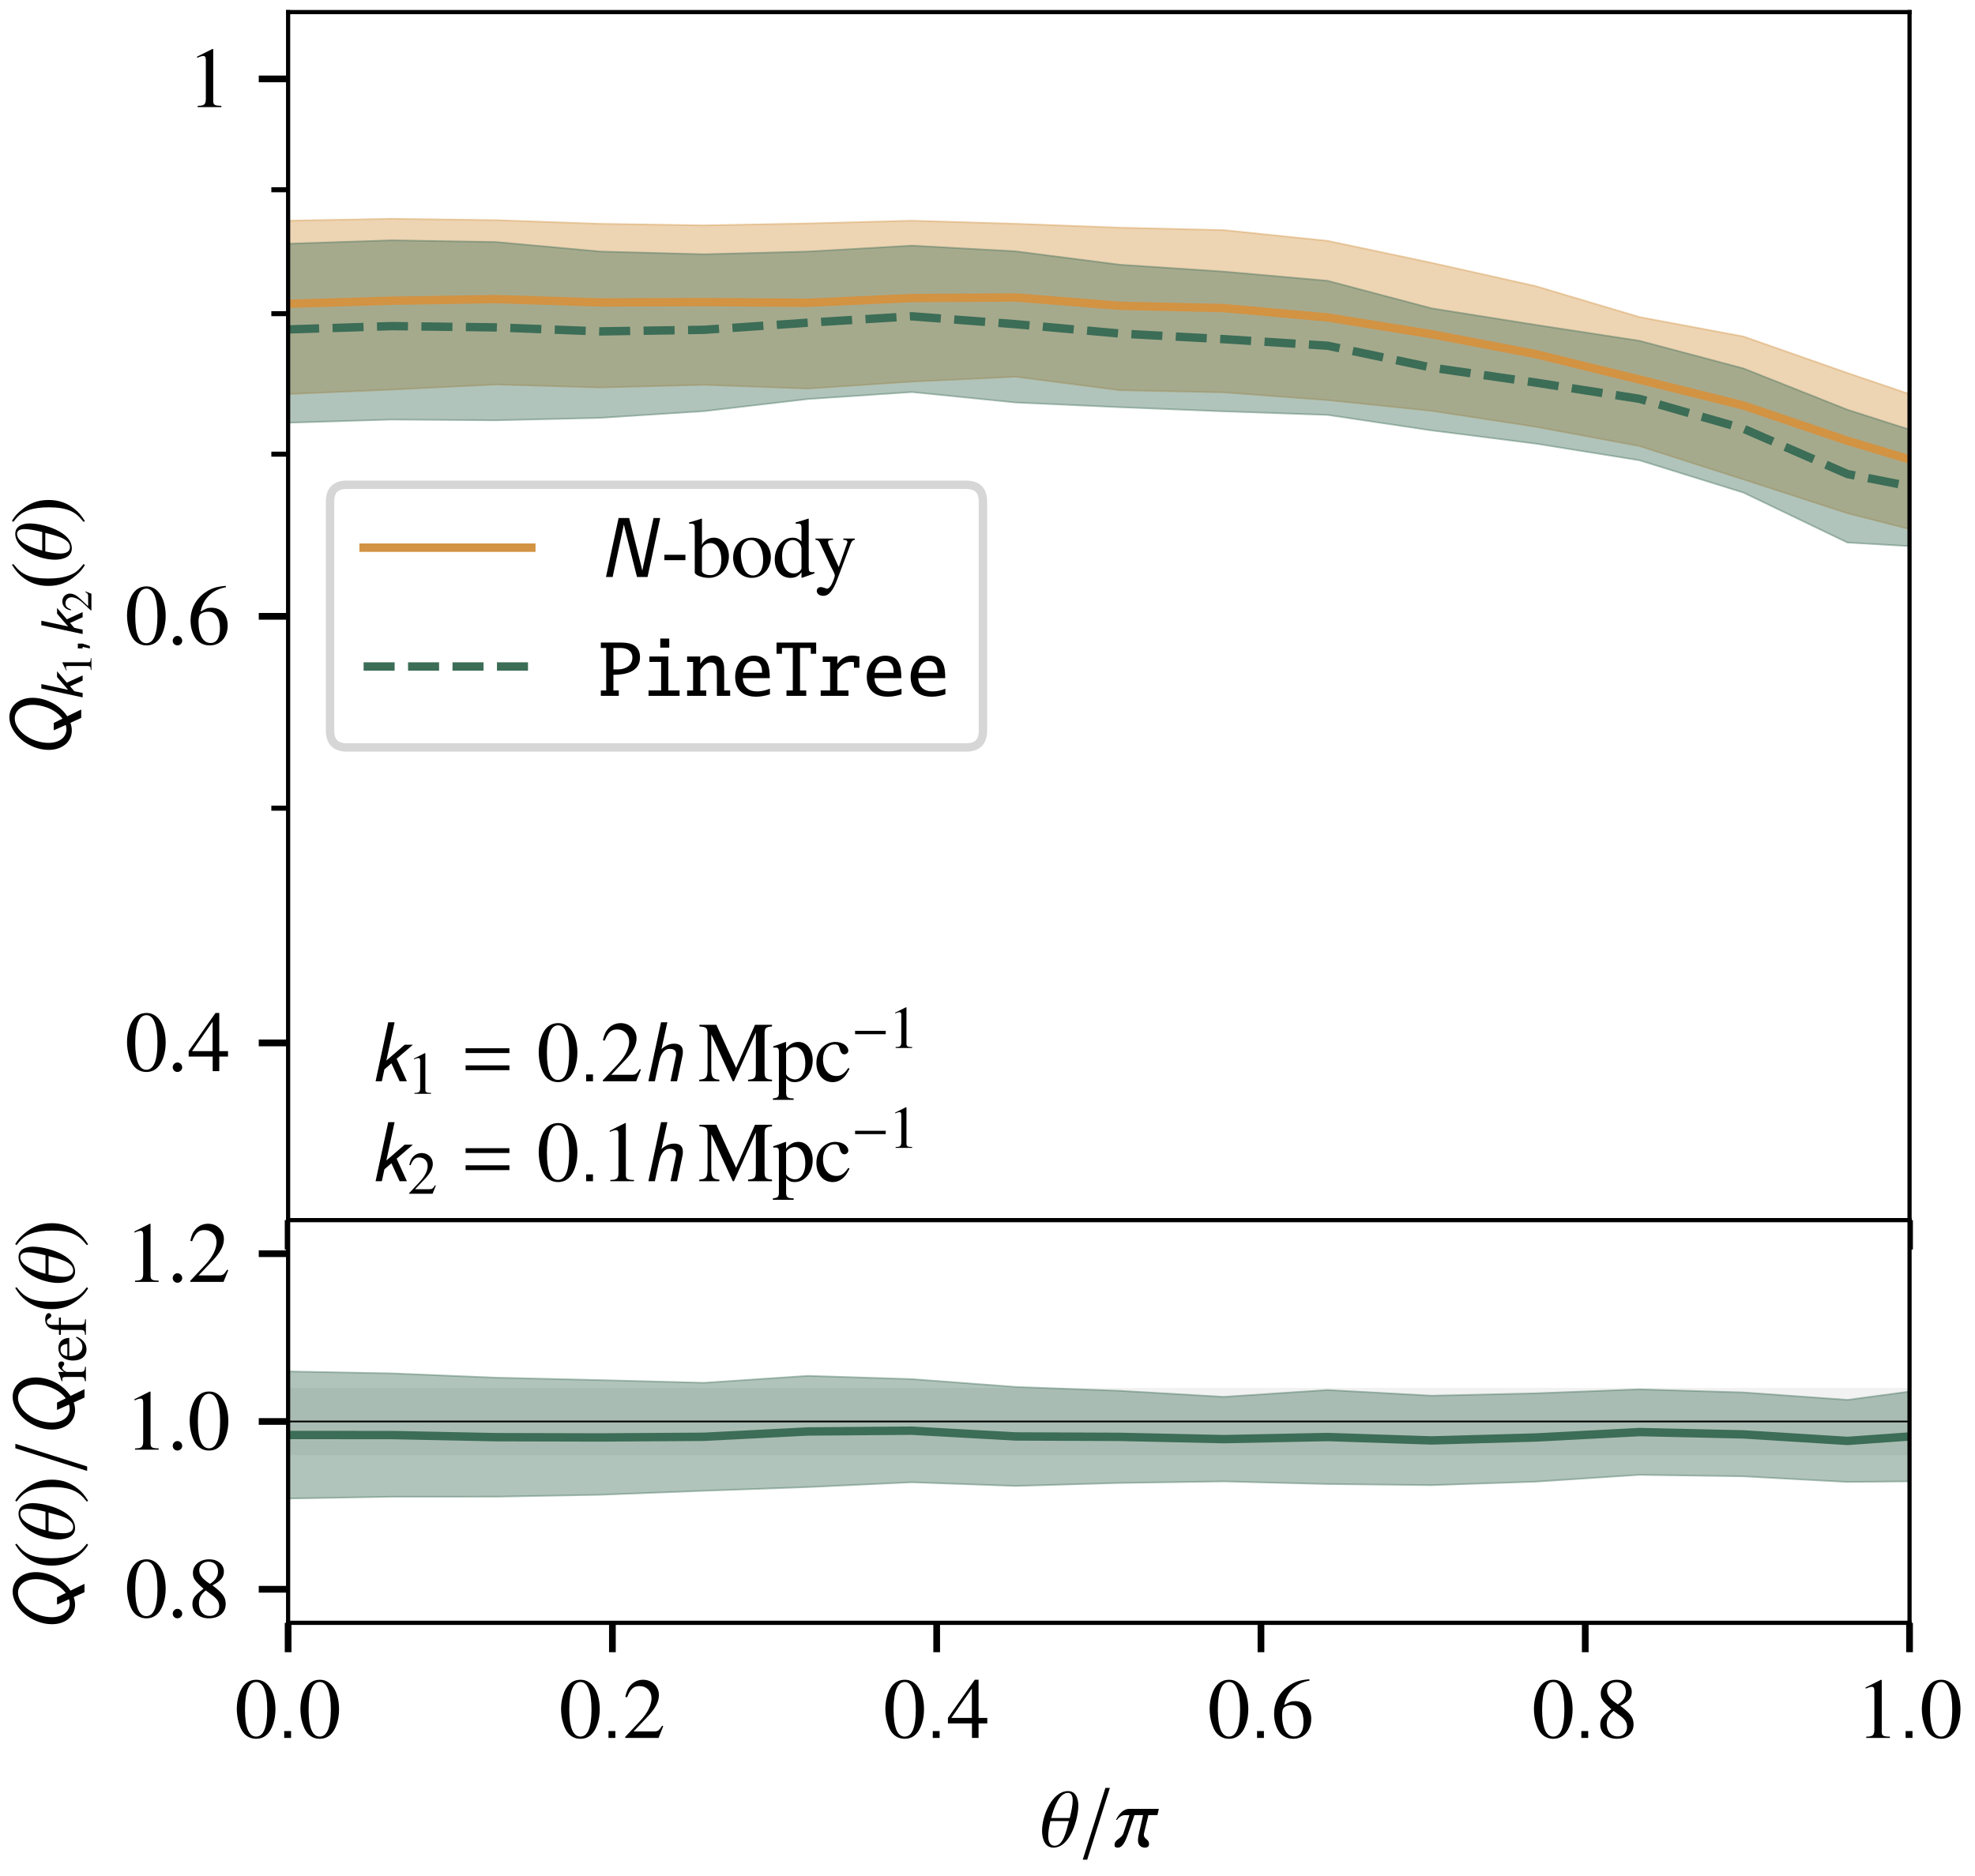 <?xml version="1.0" encoding="utf-8" standalone="no"?>
<!DOCTYPE svg PUBLIC "-//W3C//DTD SVG 1.1//EN"
  "http://www.w3.org/Graphics/SVG/1.1/DTD/svg11.dtd">
<svg xmlns:xlink="http://www.w3.org/1999/xlink" width="235.48pt" height="223.709pt" viewBox="0 0 235.48 223.709" xmlns="http://www.w3.org/2000/svg" version="1.1">
 <defs>
  <style type="text/css">*{stroke-linejoin: round; stroke-linecap: butt}</style>
 </defs>
 <g id="figure_1">
  <g id="patch_1">
   <path d="M 0 223.709 
L 235.48 223.709 
L 235.48 0 
L 0 0 
z
" style="fill: #ffffff"/>
  </g>
  <g id="axes_1">
   <g id="patch_2">
    <path d="M 34.352 145.497 
L 227.675 145.497 
L 227.675 1.44 
L 34.352 1.44 
z
" style="fill: #ffffff"/>
   </g>
   <g id="PolyCollection_1">
    <path d="M 34.352 26.313 
L 34.352 46.989 
L 46.747 46.46 
L 59.142 45.848 
L 71.536 46.21 
L 83.931 45.892 
L 96.326 46.337 
L 108.721 45.507 
L 121.115 44.927 
L 133.51 46.531 
L 145.905 46.789 
L 158.3 47.715 
L 170.694 48.993 
L 183.089 50.892 
L 195.484 53.197 
L 207.879 57.175 
L 220.273 61.204 
L 232.668 64.373 
L 245.063 69.575 
L 257.458 74.215 
L 269.852 83.99 
L 282.247 90.954 
L 294.642 100.857 
L 307.036 105.714 
L 319.431 115.486 
L 331.826 119.98 
L 344.221 121.446 
L 356.615 126.88 
L 369.01 131.648 
L 381.405 138.382 
L 393.8 138.773 
L 406.194 138.949 
L 418.589 137.923 
L 430.984 128.696 
L 443.379 124.048 
L 455.773 118.316 
L 468.168 116.994 
L 480.563 107.24 
L 492.958 92.894 
L 505.352 82.374 
L 517.747 69.383 
L 530.142 58.604 
L 542.536 53.855 
L 554.931 47.588 
L 567.326 45.867 
L 579.721 43.854 
L 592.115 44.873 
L 604.51 49.504 
L 616.905 49.946 
L 629.3 51.587 
L 641.694 51.587 
L 641.694 7.988 
L 641.694 7.988 
L 629.3 7.988 
L 616.905 9.321 
L 604.51 11.254 
L 592.115 12.824 
L 579.721 16.287 
L 567.326 18.486 
L 554.931 24.76 
L 542.536 32.207 
L 530.142 41.824 
L 517.747 52.232 
L 505.352 62.071 
L 492.958 70.37 
L 480.563 78.229 
L 468.168 87.072 
L 455.773 95.634 
L 443.379 97.569 
L 430.984 98.7 
L 418.589 102.41 
L 406.194 104.522 
L 393.8 103.137 
L 381.405 102.206 
L 369.01 100.852 
L 356.615 97.599 
L 344.221 95.299 
L 331.826 93.92 
L 319.431 86.915 
L 307.036 82.173 
L 294.642 75.415 
L 282.247 69.407 
L 269.852 64.951 
L 257.458 58.808 
L 245.063 55.639 
L 232.668 48.687 
L 220.273 44.474 
L 207.879 40.125 
L 195.484 37.806 
L 183.089 34.113 
L 170.694 31.337 
L 158.3 28.718 
L 145.905 27.434 
L 133.51 27.143 
L 121.115 26.679 
L 108.721 26.31 
L 96.326 26.642 
L 83.931 26.87 
L 71.536 26.681 
L 59.142 26.248 
L 46.747 26.083 
L 34.352 26.313 
z
" clip-path="url(#pd87452c746)" style="fill: #d29343; fill-opacity: 0.4; stroke: #d29343; stroke-opacity: 0.4; stroke-width: 0.2"/>
   </g>
   <g id="PolyCollection_2">
    <path d="M 34.352 29.063 
L 34.352 50.41 
L 46.747 50.034 
L 59.142 50.124 
L 71.536 49.83 
L 83.931 49.033 
L 96.326 47.585 
L 108.721 46.753 
L 121.115 48 
L 133.51 48.558 
L 145.905 49.053 
L 158.3 49.481 
L 170.694 51.329 
L 183.089 52.9 
L 195.484 54.892 
L 207.879 58.744 
L 220.273 64.7 
L 232.668 65.414 
L 245.063 70.961 
L 257.458 74.872 
L 269.852 81.782 
L 282.247 88.072 
L 294.642 95.404 
L 307.036 98.97 
L 319.431 106.264 
L 331.826 110.874 
L 344.221 109.047 
L 356.615 107.724 
L 369.01 111.757 
L 381.405 114.479 
L 393.8 114.411 
L 406.194 121.576 
L 418.589 123.487 
L 430.984 111.202 
L 443.379 108.769 
L 455.773 105.045 
L 468.168 103.721 
L 480.563 98.368 
L 492.958 85.706 
L 505.352 75.942 
L 517.747 63.186 
L 530.142 52.572 
L 542.536 45.946 
L 554.931 40.732 
L 567.326 37.668 
L 579.721 35.185 
L 592.115 34.884 
L 604.51 39.048 
L 616.905 40.741 
L 629.3 44.869 
L 641.694 44.869 
L 641.694 8.952 
L 641.694 8.952 
L 629.3 8.952 
L 616.905 10.614 
L 604.51 11.633 
L 592.115 12.19 
L 579.721 14.831 
L 567.326 16.798 
L 554.931 22.2 
L 542.536 27.917 
L 530.142 35.31 
L 517.747 47.978 
L 505.352 59.411 
L 492.958 66.593 
L 480.563 74.426 
L 468.168 78.953 
L 455.773 82.509 
L 443.379 86.64 
L 430.984 90.505 
L 418.589 90.868 
L 406.194 91.14 
L 393.8 87.92 
L 381.405 88.879 
L 369.01 87.122 
L 356.615 87.507 
L 344.221 90.156 
L 331.826 89.097 
L 319.431 83.374 
L 307.036 79.525 
L 294.642 74.895 
L 282.247 70.274 
L 269.852 65.133 
L 257.458 60.886 
L 245.063 58.379 
L 232.668 52.83 
L 220.273 48.856 
L 207.879 43.935 
L 195.484 40.639 
L 183.089 38.737 
L 170.694 36.767 
L 158.3 33.482 
L 145.905 32.385 
L 133.51 31.564 
L 121.115 29.968 
L 108.721 29.289 
L 96.326 29.992 
L 83.931 30.321 
L 71.536 29.989 
L 59.142 28.857 
L 46.747 28.651 
L 34.352 29.063 
z
" clip-path="url(#pd87452c746)" style="fill: #3c6d56; fill-opacity: 0.4; stroke: #3c6d56; stroke-opacity: 0.4; stroke-width: 0.2"/>
   </g>
   <g id="matplotlib.axis_1">
    <g id="xtick_1">
     <g id="line2d_1">
      <defs>
       <path id="mb60a43a248" d="M 0 0 
L 0 3.5 
" style="stroke: #000000; stroke-width: 0.8"/>
      </defs>
      <g>
       <use xlink:href="#mb60a43a248" x="34.352" y="145.497" style="stroke: #000000; stroke-width: 0.8"/>
      </g>
     </g>
    </g>
    <g id="xtick_2">
     <g id="line2d_2">
      <g>
       <use xlink:href="#mb60a43a248" x="73.017" y="145.497" style="stroke: #000000; stroke-width: 0.8"/>
      </g>
     </g>
    </g>
    <g id="xtick_3">
     <g id="line2d_3">
      <g>
       <use xlink:href="#mb60a43a248" x="111.681" y="145.497" style="stroke: #000000; stroke-width: 0.8"/>
      </g>
     </g>
    </g>
    <g id="xtick_4">
     <g id="line2d_4">
      <g>
       <use xlink:href="#mb60a43a248" x="150.346" y="145.497" style="stroke: #000000; stroke-width: 0.8"/>
      </g>
     </g>
    </g>
    <g id="xtick_5">
     <g id="line2d_5">
      <g>
       <use xlink:href="#mb60a43a248" x="189.011" y="145.497" style="stroke: #000000; stroke-width: 0.8"/>
      </g>
     </g>
    </g>
    <g id="xtick_6">
     <g id="line2d_6">
      <g>
       <use xlink:href="#mb60a43a248" x="227.675" y="145.497" style="stroke: #000000; stroke-width: 0.8"/>
      </g>
     </g>
    </g>
   </g>
   <g id="matplotlib.axis_2">
    <g id="ytick_1">
     <g id="line2d_7">
      <defs>
       <path id="m507e0afb42" d="M 0 0 
L -3.5 0 
" style="stroke: #000000; stroke-width: 0.8"/>
      </defs>
      <g>
       <use xlink:href="#m507e0afb42" x="34.352" y="124.366" style="stroke: #000000; stroke-width: 0.8"/>
      </g>
     </g>
     <g id="text_1">
      <!-- 0.4 -->
      <g transform="translate(14.899 127.728) scale(0.1 -0.1)">
       <defs>
        <path id="NimbusRomNo9L-Regu-30" d="M 1626 4352 
C 1274 4352 1005 4243 768 4019 
C 397 3661 154 2924 154 2176 
C 154 1478 365 729 666 371 
C 902 89 1229 -64 1600 -64 
C 1926 -64 2202 44 2432 268 
C 2803 620 3046 1363 3046 2137 
C 3046 3449 2464 4352 1626 4352 
z
M 1606 4185 
C 2144 4185 2432 3462 2432 2124 
C 2432 787 2150 102 1600 102 
C 1050 102 768 787 768 2118 
C 768 3475 1056 4185 1606 4185 
z
" transform="scale(0.016)"/>
        <path id="NimbusRomNo9L-Regu-2e" d="M 800 646 
C 608 646 448 480 448 281 
C 448 96 608 -64 794 -64 
C 992 -64 1158 96 1158 281 
C 1158 480 992 646 800 646 
z
" transform="scale(0.016)"/>
        <path id="NimbusRomNo9L-Regu-34" d="M 3021 1497 
L 2368 1497 
L 2368 4352 
L 2086 4352 
L 77 1497 
L 77 1088 
L 1875 1088 
L 1875 0 
L 2368 0 
L 2368 1088 
L 3021 1088 
L 3021 1497 
z
M 1869 1497 
L 333 1497 
L 1869 3697 
L 1869 1497 
z
" transform="scale(0.016)"/>
       </defs>
       <use xlink:href="#NimbusRomNo9L-Regu-30" transform="scale(0.996)"/>
       <use xlink:href="#NimbusRomNo9L-Regu-2e" transform="translate(49.813 0) scale(0.996)"/>
       <use xlink:href="#NimbusRomNo9L-Regu-34" transform="translate(74.72 0) scale(0.996)"/>
      </g>
     </g>
    </g>
    <g id="ytick_2">
     <g id="line2d_8">
      <g>
       <use xlink:href="#m507e0afb42" x="34.352" y="73.496" style="stroke: #000000; stroke-width: 0.8"/>
      </g>
     </g>
     <g id="text_2">
      <!-- 0.6 -->
      <g transform="translate(14.899 76.859) scale(0.1 -0.1)">
       <defs>
        <path id="NimbusRomNo9L-Regu-36" d="M 2854 4390 
C 2125 4326 1754 4204 1286 3878 
C 595 3385 218 2655 218 1801 
C 218 1248 390 688 666 369 
C 909 89 1254 -64 1651 -64 
C 2445 -64 2995 541 2995 1420 
C 2995 2234 2528 2752 1792 2752 
C 1510 2752 1376 2707 973 2463 
C 1146 3430 1862 4121 2867 4288 
L 2854 4390 
z
M 1549 2457 
C 2099 2457 2419 1999 2419 1203 
C 2419 503 2170 115 1722 115 
C 1158 115 813 713 813 1700 
C 813 2024 864 2203 992 2298 
C 1126 2400 1325 2457 1549 2457 
z
" transform="scale(0.016)"/>
       </defs>
       <use xlink:href="#NimbusRomNo9L-Regu-30" transform="scale(0.996)"/>
       <use xlink:href="#NimbusRomNo9L-Regu-2e" transform="translate(49.813 0) scale(0.996)"/>
       <use xlink:href="#NimbusRomNo9L-Regu-36" transform="translate(74.72 0) scale(0.996)"/>
      </g>
     </g>
    </g>
    <g id="ytick_3">
     <g id="line2d_9">
      <g>
       <use xlink:href="#m507e0afb42" x="34.352" y="9.409" style="stroke: #000000; stroke-width: 0.8"/>
      </g>
     </g>
     <g id="text_3">
      <!-- 1 -->
      <g transform="translate(22.371 12.771) scale(0.1 -0.1)">
       <defs>
        <path id="NimbusRomNo9L-Regu-31" d="M 1862 4352 
L 710 3776 
L 710 3686 
C 787 3718 858 3743 883 3756 
C 998 3801 1107 3826 1171 3826 
C 1306 3826 1363 3731 1363 3525 
L 1363 599 
C 1363 386 1312 238 1210 179 
C 1114 121 1024 102 755 96 
L 755 0 
L 2522 0 
L 2522 96 
C 2016 102 1914 167 1914 477 
L 1914 4339 
L 1862 4352 
z
" transform="scale(0.016)"/>
       </defs>
       <use xlink:href="#NimbusRomNo9L-Regu-31" transform="scale(0.996)"/>
      </g>
     </g>
    </g>
    <g id="ytick_4">
     <g id="line2d_10">
      <defs>
       <path id="mbba113356a" d="M 0 0 
L -2 0 
" style="stroke: #000000; stroke-width: 0.6"/>
      </defs>
      <g>
       <use xlink:href="#mbba113356a" x="34.352" y="96.37" style="stroke: #000000; stroke-width: 0.6"/>
      </g>
     </g>
    </g>
    <g id="ytick_5">
     <g id="line2d_11">
      <g>
       <use xlink:href="#mbba113356a" x="34.352" y="54.157" style="stroke: #000000; stroke-width: 0.6"/>
      </g>
     </g>
    </g>
    <g id="ytick_6">
     <g id="line2d_12">
      <g>
       <use xlink:href="#mbba113356a" x="34.352" y="37.404" style="stroke: #000000; stroke-width: 0.6"/>
      </g>
     </g>
    </g>
    <g id="ytick_7">
     <g id="line2d_13">
      <g>
       <use xlink:href="#mbba113356a" x="34.352" y="22.627" style="stroke: #000000; stroke-width: 0.6"/>
      </g>
     </g>
    </g>
    <g id="text_4">
     <!-- $Q_{k_1, k_2}(\theta)$ -->
     <g transform="translate(8.358 90.596) rotate(-90) scale(0.1 -0.1)">
      <defs>
       <path id="CMSSI17-51" d="M 3130 -832 
L 3757 -832 
L 3251 211 
C 4230 867 4634 1988 4634 2800 
C 4634 3812 4038 4544 3181 4544 
C 1946 4544 736 3084 736 1602 
C 736 616 1318 -128 2195 -128 
C 2419 -128 2605 -77 2765 -26 
L 3130 -832 
z
M 2752 1222 
L 2202 1222 
L 2605 326 
C 2566 313 2426 275 2285 275 
C 1651 275 1261 842 1261 1608 
C 1261 2865 2144 4140 3091 4140 
C 3706 4140 4109 3593 4109 2794 
C 4109 2291 3917 1209 3078 571 
L 3072 571 
L 2752 1222 
z
" transform="scale(0.016)"/>
       <path id="CMSSI17-6b" d="M 2054 1686 
L 3270 2735 
L 2656 2735 
L 1286 1552 
L 1901 4416 
L 1427 4416 
L 480 0 
L 947 0 
L 1139 891 
L 1664 1342 
L 2278 0 
L 2822 0 
L 2054 1686 
z
" transform="scale(0.016)"/>
       <path id="CMSS17-2c" d="M 1088 6 
L 1088 512 
L 576 512 
L 576 0 
L 736 0 
L 570 -775 
L 826 -775 
L 1088 6 
z
" transform="scale(0.016)"/>
       <path id="NimbusRomNo9L-Regu-32" d="M 3040 879 
L 2957 912 
C 2720 544 2637 486 2349 486 
L 819 486 
L 1894 1621 
C 2464 2221 2714 2711 2714 3214 
C 2714 3858 2195 4352 1530 4352 
C 1178 4352 845 4211 608 3955 
C 403 3736 307 3530 198 3072 
L 333 3039 
C 589 3671 819 3878 1261 3878 
C 1798 3878 2163 3510 2163 2969 
C 2163 2466 1869 1866 1331 1292 
L 192 76 
L 192 0 
L 2688 0 
L 3040 879 
z
" transform="scale(0.016)"/>
       <path id="NimbusRomNo9L-Regu-28" d="M 1888 4352 
C 1414 4044 1222 3878 986 3583 
C 531 3027 307 2387 307 1638 
C 307 825 544 198 1107 -455 
C 1370 -762 1536 -903 1869 -1108 
L 1946 -1006 
C 1434 -602 1254 -378 1082 102 
C 928 530 858 1017 858 1657 
C 858 2329 941 2854 1114 3251 
C 1293 3647 1485 3878 1946 4249 
L 1888 4352 
z
" transform="scale(0.016)"/>
       <path id="rtxmi-12" d="M 2899 3030 
C 2899 3155 2886 4102 2125 4102 
C 992 4102 186 2361 186 1131 
C 186 898 224 -128 1037 -128 
C 2310 -128 2899 2067 2899 3030 
z
M 2477 3392 
C 2477 3055 2387 2592 2259 2086 
L 870 2086 
C 1101 2992 1504 3968 2118 3968 
C 2374 3968 2477 3749 2477 3392 
z
M 2195 1856 
C 1997 1099 1773 12 1126 12 
C 774 12 646 323 646 756 
C 646 1073 717 1461 806 1856 
L 2195 1856 
z
" transform="scale(0.016)"/>
       <path id="NimbusRomNo9L-Regu-29" d="M 243 -1108 
C 717 -801 909 -634 1146 -340 
C 1600 217 1824 857 1824 1606 
C 1824 2425 1587 3046 1024 3699 
C 762 4006 595 4147 262 4352 
L 186 4249 
C 698 3846 870 3622 1050 3142 
C 1203 2713 1274 2227 1274 1587 
C 1274 921 1190 390 1018 -1 
C 838 -404 646 -634 186 -1006 
L 243 -1108 
z
" transform="scale(0.016)"/>
      </defs>
      <use xlink:href="#CMSSI17-51" transform="scale(0.996)"/>
      <use xlink:href="#CMSSI17-6b" transform="translate(69.024 -14.944) scale(0.697)"/>
      <use xlink:href="#NimbusRomNo9L-Regu-31" transform="translate(100.946 -25.405) scale(0.498)"/>
      <use xlink:href="#CMSS17-2c" transform="translate(126.351 -14.944) scale(0.697)"/>
      <use xlink:href="#CMSSI17-6b" transform="translate(144.567 -14.944) scale(0.697)"/>
      <use xlink:href="#NimbusRomNo9L-Regu-32" transform="translate(176.489 -25.405) scale(0.498)"/>
      <use xlink:href="#NimbusRomNo9L-Regu-28" transform="translate(202.392 0) scale(0.996)"/>
      <use xlink:href="#rtxmi-12" transform="translate(235.568 0) scale(0.996)"/>
      <use xlink:href="#NimbusRomNo9L-Regu-29" transform="translate(280.698 0) scale(0.996)"/>
     </g>
    </g>
   </g>
   <g id="line2d_14">
    <path d="M 34.352 36.226 
L 46.747 35.858 
L 59.142 35.665 
L 71.536 36.066 
L 83.931 36.021 
L 96.326 36.103 
L 108.721 35.542 
L 121.115 35.472 
L 133.51 36.463 
L 145.905 36.738 
L 158.3 37.857 
L 170.694 39.854 
L 183.089 42.222 
L 195.484 45.266 
L 207.879 48.36 
L 220.273 52.56 
L 232.668 56.285 
L 236.48 58.17 
" clip-path="url(#pd87452c746)" style="fill: none; stroke: #d29343; stroke-linecap: square"/>
   </g>
   <g id="line2d_15">
    <path d="M 34.352 39.283 
L 46.747 38.887 
L 59.142 39.041 
L 71.536 39.518 
L 83.931 39.328 
L 96.326 38.48 
L 108.721 37.718 
L 121.115 38.66 
L 133.51 39.773 
L 145.905 40.443 
L 158.3 41.226 
L 170.694 43.837 
L 183.089 45.619 
L 195.484 47.563 
L 207.879 51.121 
L 220.273 56.528 
L 232.668 58.965 
L 236.48 60.671 
" clip-path="url(#pd87452c746)" style="fill: none; stroke-dasharray: 3.7,1.6; stroke-dashoffset: 0; stroke: #3c6d56"/>
   </g>
   <g id="patch_3">
    <path d="M 34.352 145.497 
L 34.352 1.44 
" style="fill: none; stroke: #000000; stroke-width: 0.5; stroke-linejoin: miter; stroke-linecap: square"/>
   </g>
   <g id="patch_4">
    <path d="M 227.675 145.497 
L 227.675 1.44 
" style="fill: none; stroke: #000000; stroke-width: 0.5; stroke-linejoin: miter; stroke-linecap: square"/>
   </g>
   <g id="patch_5">
    <path d="M 34.352 145.497 
L 227.675 145.497 
" style="fill: none; stroke: #000000; stroke-width: 0.5; stroke-linejoin: miter; stroke-linecap: square"/>
   </g>
   <g id="patch_6">
    <path d="M 34.352 1.44 
L 227.675 1.44 
" style="fill: none; stroke: #000000; stroke-width: 0.5; stroke-linejoin: miter; stroke-linecap: square"/>
   </g>
   <g id="text_5">
    <!-- $k_1 = 0.2h\,\mathrm{Mpc}^{-1}$ -->
    <g transform="translate(44.018 128.939) scale(0.1 -0.1)">
     <defs>
      <path id="rtxr-3d" d="M 3674 2112 
L 3674 2470 
L 397 2470 
L 397 2112 
L 3674 2112 
z
M 3674 832 
L 3674 1190 
L 397 1190 
L 397 832 
L 3674 832 
z
" transform="scale(0.016)"/>
      <path id="CMSS17-2e" d="M 1088 512 
L 576 512 
L 576 0 
L 1088 0 
L 1088 512 
z
" transform="scale(0.016)"/>
      <path id="CMSSI17-68" d="M 3021 1891 
C 3046 2000 3053 2058 3053 2219 
C 3053 2623 2829 2816 2387 2816 
C 1850 2816 1478 2425 1459 2406 
L 1453 2406 
L 1894 4416 
L 1421 4416 
L 474 0 
L 960 0 
L 1254 1389 
C 1312 1666 1478 2425 2061 2425 
C 2400 2425 2547 2290 2547 2039 
C 2547 1949 2541 1923 2534 1891 
L 2131 0 
L 2618 0 
L 3021 1891 
z
" transform="scale(0.016)"/>
      <path id="NimbusRomNo9L-Regu-4d" d="M 4314 3656 
L 4314 765 
C 4314 236 4237 153 3731 121 
L 3731 0 
L 5523 0 
L 5523 121 
C 5056 153 4966 242 4966 695 
L 4966 3528 
C 4966 3981 5050 4064 5523 4102 
L 5523 4224 
L 4250 4224 
L 2835 1002 
L 1357 4224 
L 90 4224 
L 90 4102 
C 614 4070 698 3994 698 3528 
L 698 938 
C 698 281 608 159 77 121 
L 77 0 
L 1581 0 
L 1581 121 
C 1088 147 979 293 979 938 
L 979 3509 
L 2586 0 
L 2675 0 
L 4314 3656 
z
" transform="scale(0.016)"/>
      <path id="NimbusRomNo9L-Regu-70" d="M 58 2515 
C 115 2521 160 2521 218 2521 
C 435 2521 480 2457 480 2157 
L 480 -839 
C 480 -1172 410 -1242 32 -1280 
L 32 -1389 
L 1581 -1389 
L 1581 -1280 
C 1101 -1274 1018 -1203 1018 -798 
L 1018 211 
C 1242 0 1395 -64 1664 -64 
C 2419 -64 3008 652 3008 1580 
C 3008 2374 2560 2944 1939 2944 
C 1581 2944 1299 2783 1018 2438 
L 1018 2931 
L 979 2944 
C 634 2809 410 2726 58 2617 
L 58 2515 
z
M 1018 2137 
C 1018 2329 1376 2559 1670 2559 
C 2144 2559 2458 2073 2458 1331 
C 2458 620 2144 140 1683 140 
C 1382 140 1018 371 1018 563 
L 1018 2137 
z
" transform="scale(0.016)"/>
      <path id="NimbusRomNo9L-Regu-63" d="M 2547 998 
C 2240 550 2010 396 1645 396 
C 1062 396 653 908 653 1644 
C 653 2303 1005 2758 1523 2758 
C 1754 2758 1837 2687 1901 2451 
L 1939 2310 
C 1990 2131 2106 2015 2240 2015 
C 2406 2015 2547 2137 2547 2284 
C 2547 2643 2099 2944 1562 2944 
C 1248 2944 922 2815 659 2585 
C 339 2303 160 1868 160 1363 
C 160 531 666 -64 1376 -64 
C 1664 -64 1920 38 2150 236 
C 2323 390 2445 563 2637 940 
L 2547 998 
z
" transform="scale(0.016)"/>
      <path id="txsy-0" d="M 3674 1472 
L 3674 1830 
L 397 1830 
L 397 1472 
L 3674 1472 
z
" transform="scale(0.016)"/>
     </defs>
     <use xlink:href="#CMSSI17-6b" transform="scale(0.996)"/>
     <use xlink:href="#NimbusRomNo9L-Regu-31" transform="translate(45.602 -14.944) scale(0.697)"/>
     <use xlink:href="#rtxr-3d" transform="translate(108.644 0) scale(0.996)"/>
     <use xlink:href="#NimbusRomNo9L-Regu-30" transform="translate(199.68 0) scale(0.996)"/>
     <use xlink:href="#CMSS17-2e" transform="translate(249.493 0) scale(0.996)"/>
     <use xlink:href="#NimbusRomNo9L-Regu-32" transform="translate(275.517 0) scale(0.996)"/>
     <use xlink:href="#CMSSI17-68" transform="translate(325.331 0) scale(0.996)"/>
     <use xlink:href="#NimbusRomNo9L-Regu-4d" transform="translate(392.288 0) scale(0.996)"/>
     <use xlink:href="#NimbusRomNo9L-Regu-70" transform="translate(480.856 0) scale(0.996)"/>
     <use xlink:href="#NimbusRomNo9L-Regu-63" transform="translate(530.669 0) scale(0.996)"/>
     <use xlink:href="#txsy-0" transform="translate(574.904 39.731) scale(0.697)"/>
     <use xlink:href="#NimbusRomNo9L-Regu-31" transform="translate(619.257 39.731) scale(0.697)"/>
    </g>
   </g>
   <g id="text_6">
    <!-- $k_2 = 0.1h\,\mathrm{Mpc}^{-1}$ -->
    <g transform="translate(44.018 140.855) scale(0.1 -0.1)">
     <use xlink:href="#CMSSI17-6b" transform="scale(0.996)"/>
     <use xlink:href="#NimbusRomNo9L-Regu-32" transform="translate(45.602 -14.944) scale(0.697)"/>
     <use xlink:href="#rtxr-3d" transform="translate(108.644 0) scale(0.996)"/>
     <use xlink:href="#NimbusRomNo9L-Regu-30" transform="translate(199.68 0) scale(0.996)"/>
     <use xlink:href="#CMSS17-2e" transform="translate(249.493 0) scale(0.996)"/>
     <use xlink:href="#NimbusRomNo9L-Regu-31" transform="translate(275.517 0) scale(0.996)"/>
     <use xlink:href="#CMSSI17-68" transform="translate(325.331 0) scale(0.996)"/>
     <use xlink:href="#NimbusRomNo9L-Regu-4d" transform="translate(392.288 0) scale(0.996)"/>
     <use xlink:href="#NimbusRomNo9L-Regu-70" transform="translate(480.856 0) scale(0.996)"/>
     <use xlink:href="#NimbusRomNo9L-Regu-63" transform="translate(530.669 0) scale(0.996)"/>
     <use xlink:href="#txsy-0" transform="translate(574.904 39.731) scale(0.697)"/>
     <use xlink:href="#NimbusRomNo9L-Regu-31" transform="translate(619.257 39.731) scale(0.697)"/>
    </g>
   </g>
   <g id="legend_1">
    <g id="patch_7">
     <path d="M 41.352 89.13 
L 115.195 89.13 
Q 117.195 89.13 117.195 87.13 
L 117.195 59.807 
Q 117.195 57.807 115.195 57.807 
L 41.352 57.807 
Q 39.352 57.807 39.352 59.807 
L 39.352 87.13 
Q 39.352 89.13 41.352 89.13 
z
" style="fill: #ffffff; opacity: 0.8; stroke: #cccccc; stroke-linejoin: miter"/>
    </g>
    <g id="line2d_16">
     <path d="M 43.352 65.307 
L 53.352 65.307 
L 63.352 65.307 
" style="fill: none; stroke: #d29343; stroke-linecap: square"/>
    </g>
    <g id="text_7">
     <!-- $N$-body -->
     <g transform="translate(71.352 68.807) scale(0.1 -0.1)">
      <defs>
       <path id="CMSSI17-4e" d="M 4621 4416 
L 4122 4416 
L 3283 490 
L 3277 490 
C 3232 713 3174 935 3110 1190 
L 2298 4416 
L 1510 4416 
L 563 0 
L 1062 0 
L 1901 3925 
L 1907 3925 
C 1939 3753 2029 3416 2189 2767 
L 2886 0 
L 3674 0 
L 4621 4416 
z
" transform="scale(0.016)"/>
       <path id="NimbusRomNo9L-Regu-2d" d="M 250 1664 
L 250 1260 
L 1824 1260 
L 1824 1664 
L 250 1664 
z
" transform="scale(0.016)"/>
       <path id="NimbusRomNo9L-Regu-62" d="M 979 4358 
L 947 4371 
C 678 4275 506 4224 205 4140 
L 19 4089 
L 19 3987 
C 58 3993 83 3993 128 3993 
C 384 3993 442 3936 442 3667 
L 442 345 
C 442 147 986 -64 1498 -64 
C 2342 -64 2995 639 2995 1555 
C 2995 2342 2509 2944 1869 2944 
C 1478 2944 1107 2713 979 2399 
L 979 4358 
z
M 979 2060 
C 979 2310 1280 2540 1613 2540 
C 2112 2540 2432 2041 2432 1260 
C 2432 550 2125 140 1600 140 
C 1267 140 979 287 979 447 
L 979 2060 
z
" transform="scale(0.016)"/>
       <path id="NimbusRomNo9L-Regu-6f" d="M 1600 2944 
C 768 2944 186 2329 186 1446 
C 186 582 781 -64 1587 -64 
C 2394 -64 3008 614 3008 1497 
C 3008 2336 2419 2944 1600 2944 
z
M 1517 2764 
C 2054 2764 2432 2150 2432 1273 
C 2432 550 2144 115 1664 115 
C 1414 115 1178 268 1043 524 
C 864 857 762 1305 762 1760 
C 762 2368 1062 2764 1517 2764 
z
" transform="scale(0.016)"/>
       <path id="NimbusRomNo9L-Regu-64" d="M 2202 -64 
L 3142 268 
L 3142 371 
C 3027 364 3014 364 2995 364 
C 2765 364 2714 435 2714 729 
L 2714 4358 
L 2682 4371 
C 2374 4262 2150 4198 1741 4089 
L 1741 3987 
C 1792 3993 1830 3993 1882 3993 
C 2118 3993 2176 3929 2176 3667 
L 2176 2668 
C 1933 2873 1760 2944 1504 2944 
C 768 2944 173 2220 173 1312 
C 173 492 653 -64 1357 -64 
C 1715 -64 1958 64 2176 364 
L 2176 -45 
L 2202 -64 
z
M 2176 652 
C 2176 608 2131 531 2067 460 
C 1952 332 1792 268 1606 268 
C 1075 268 723 780 723 1568 
C 723 2291 1037 2764 1523 2764 
C 1862 2764 2176 2464 2176 2124 
L 2176 652 
z
" transform="scale(0.016)"/>
       <path id="NimbusRomNo9L-Regu-79" d="M 3040 2880 
L 2176 2880 
L 2176 2783 
C 2381 2783 2483 2726 2483 2623 
C 2483 2597 2477 2559 2458 2514 
L 1837 741 
L 1101 2366 
C 1062 2456 1037 2540 1037 2610 
C 1037 2726 1133 2771 1408 2783 
L 1408 2880 
L 90 2880 
L 90 2790 
C 256 2764 365 2694 416 2585 
L 1146 1005 
L 1165 953 
L 1261 761 
C 1440 439 1542 208 1542 112 
C 1542 15 1395 -389 1286 -582 
C 1197 -749 1056 -871 966 -871 
C 928 -871 870 -858 806 -826 
C 685 -781 576 -755 467 -755 
C 320 -755 192 -884 192 -1037 
C 192 -1248 397 -1408 666 -1408 
C 1094 -1408 1402 -1050 1747 -126 
L 2733 2495 
C 2816 2700 2886 2764 3040 2783 
L 3040 2880 
z
" transform="scale(0.016)"/>
      </defs>
      <use xlink:href="#CMSSI17-4e" transform="scale(0.996)"/>
      <use xlink:href="#NimbusRomNo9L-Regu-2d" transform="translate(74.642 0) scale(0.996)"/>
      <use xlink:href="#NimbusRomNo9L-Regu-62" transform="translate(107.817 0) scale(0.996)"/>
      <use xlink:href="#NimbusRomNo9L-Regu-6f" transform="translate(157.63 0) scale(0.996)"/>
      <use xlink:href="#NimbusRomNo9L-Regu-64" transform="translate(207.444 0) scale(0.996)"/>
      <use xlink:href="#NimbusRomNo9L-Regu-79" transform="translate(257.257 0) scale(0.996)"/>
     </g>
    </g>
    <g id="line2d_17">
     <path d="M 43.352 79.478 
L 53.352 79.478 
L 63.352 79.478 
" style="fill: none; stroke-dasharray: 3.7,1.6; stroke-dashoffset: 0; stroke: #3c6d56"/>
    </g>
    <g id="text_8">
     <!-- \texttt{PineTree} -->
     <g transform="translate(71.352 82.978) scale(0.1 -0.1)">
      <defs>
       <path id="txtt-50" d="M 3110 2876 
C 3110 3763 2438 3987 1715 3987 
L 179 3987 
L 179 3584 
L 582 3584 
L 582 403 
L 179 403 
L 179 0 
L 1523 0 
L 1523 403 
L 1120 403 
L 1120 1576 
C 1946 1576 3110 1760 3110 2876 
z
M 2541 2863 
C 2541 2232 1971 1977 1453 1977 
L 1120 1977 
L 1120 3584 
L 1651 3584 
C 2080 3584 2541 3399 2541 2863 
z
" transform="scale(0.016)"/>
       <path id="txtt-69" d="M 2016 3609 
L 2016 4288 
L 1344 4288 
L 1344 3609 
L 2016 3609 
z
M 2790 0 
L 2790 403 
L 1946 403 
L 1946 2944 
L 531 2944 
L 531 2540 
L 1408 2540 
L 1408 403 
L 467 403 
L 467 0 
L 2790 0 
z
" transform="scale(0.016)"/>
       <path id="txtt-6e" d="M 3290 0 
L 3290 403 
L 2842 403 
L 2842 2017 
C 2842 2585 2630 3014 1997 3014 
C 1549 3014 1274 2758 1056 2394 
L 1056 2944 
L 70 2944 
L 70 2540 
L 518 2540 
L 518 403 
L 70 403 
L 70 0 
L 1504 0 
L 1504 403 
L 1056 403 
L 1056 1928 
C 1242 2183 1478 2502 1830 2502 
C 2246 2502 2298 2209 2298 1864 
L 2298 0 
L 3290 0 
z
" transform="scale(0.016)"/>
       <path id="txtt-65" d="M 2982 115 
L 2982 535 
C 2682 414 2362 332 2035 332 
C 1370 332 992 661 954 1324 
L 2970 1324 
C 2970 2188 2835 3008 1779 3008 
C 890 3008 384 2252 384 1427 
C 384 440 992 -64 1965 -64 
C 2310 -64 2656 12 2982 115 
z
M 2394 1728 
L 966 1728 
C 1011 2169 1235 2604 1734 2604 
C 2234 2604 2394 2252 2394 1804 
L 2394 1728 
z
" transform="scale(0.016)"/>
       <path id="txtt-54" d="M 3162 3150 
L 3162 3987 
L 198 3987 
L 198 3150 
L 602 3150 
L 602 3584 
L 1414 3584 
L 1414 403 
L 941 403 
L 941 0 
L 2419 0 
L 2419 403 
L 1952 403 
L 1952 3584 
L 2758 3584 
L 2758 3150 
L 3162 3150 
z
" transform="scale(0.016)"/>
       <path id="txtt-72" d="M 3110 2106 
L 3110 2944 
C 2925 2982 2739 3014 2554 3014 
C 2086 3014 1722 2771 1466 2394 
L 1466 2944 
L 371 2944 
L 371 2540 
L 922 2540 
L 922 403 
L 218 403 
L 218 0 
L 2298 0 
L 2298 403 
L 1466 403 
L 1466 1915 
C 1728 2285 2010 2540 2490 2540 
C 2560 2540 2637 2528 2707 2515 
L 2707 2106 
L 3110 2106 
z
" transform="scale(0.016)"/>
      </defs>
      <use xlink:href="#txtt-50" transform="scale(0.996)"/>
      <use xlink:href="#txtt-69" transform="translate(52.304 0) scale(0.996)"/>
      <use xlink:href="#txtt-6e" transform="translate(104.608 0) scale(0.996)"/>
      <use xlink:href="#txtt-65" transform="translate(156.911 0) scale(0.996)"/>
      <use xlink:href="#txtt-54" transform="translate(209.215 0) scale(0.996)"/>
      <use xlink:href="#txtt-72" transform="translate(261.519 0) scale(0.996)"/>
      <use xlink:href="#txtt-65" transform="translate(313.823 0) scale(0.996)"/>
      <use xlink:href="#txtt-65" transform="translate(366.127 0) scale(0.996)"/>
     </g>
    </g>
   </g>
  </g>
  <g id="axes_2">
   <g id="patch_8">
    <path d="M 34.352 193.516 
L 227.675 193.516 
L 227.675 145.497 
L 34.352 145.497 
z
" style="fill: #ffffff"/>
   </g>
   <g id="PolyCollection_3">
    <path d="M 34.352 165.505 
L 34.352 173.508 
L 46.747 173.508 
L 59.142 173.508 
L 71.536 173.508 
L 83.931 173.508 
L 96.326 173.508 
L 108.721 173.508 
L 121.115 173.508 
L 133.51 173.508 
L 145.905 173.508 
L 158.3 173.508 
L 170.694 173.508 
L 183.089 173.508 
L 195.484 173.508 
L 207.879 173.508 
L 220.273 173.508 
L 232.668 173.508 
L 245.063 173.508 
L 257.458 173.508 
L 269.852 173.508 
L 282.247 173.508 
L 294.642 173.508 
L 307.036 173.508 
L 319.431 173.508 
L 331.826 173.508 
L 344.221 173.508 
L 356.615 173.508 
L 369.01 173.508 
L 381.405 173.508 
L 393.8 173.508 
L 406.194 173.508 
L 418.589 173.508 
L 430.984 173.508 
L 443.379 173.508 
L 455.773 173.508 
L 468.168 173.508 
L 480.563 173.508 
L 492.958 173.508 
L 505.352 173.508 
L 517.747 173.508 
L 530.142 173.508 
L 542.536 173.508 
L 554.931 173.508 
L 567.326 173.508 
L 579.721 173.508 
L 592.115 173.508 
L 604.51 173.508 
L 616.905 173.508 
L 629.3 173.508 
L 641.694 173.508 
L 641.694 165.505 
L 641.694 165.505 
L 629.3 165.505 
L 616.905 165.505 
L 604.51 165.505 
L 592.115 165.505 
L 579.721 165.505 
L 567.326 165.505 
L 554.931 165.505 
L 542.536 165.505 
L 530.142 165.505 
L 517.747 165.505 
L 505.352 165.505 
L 492.958 165.505 
L 480.563 165.505 
L 468.168 165.505 
L 455.773 165.505 
L 443.379 165.505 
L 430.984 165.505 
L 418.589 165.505 
L 406.194 165.505 
L 393.8 165.505 
L 381.405 165.505 
L 369.01 165.505 
L 356.615 165.505 
L 344.221 165.505 
L 331.826 165.505 
L 319.431 165.505 
L 307.036 165.505 
L 294.642 165.505 
L 282.247 165.505 
L 269.852 165.505 
L 257.458 165.505 
L 245.063 165.505 
L 232.668 165.505 
L 220.273 165.505 
L 207.879 165.505 
L 195.484 165.505 
L 183.089 165.505 
L 170.694 165.505 
L 158.3 165.505 
L 145.905 165.505 
L 133.51 165.505 
L 121.115 165.505 
L 108.721 165.505 
L 96.326 165.505 
L 83.931 165.505 
L 71.536 165.505 
L 59.142 165.505 
L 46.747 165.505 
L 34.352 165.505 
z
" clip-path="url(#pc62bf33678)" style="fill: #808080; fill-opacity: 0.1"/>
   </g>
   <g id="PolyCollection_4">
    <path d="M 34.352 163.536 
L 34.352 178.696 
L 46.747 178.482 
L 59.142 178.477 
L 71.536 178.251 
L 83.931 177.772 
L 96.326 177.331 
L 108.721 176.757 
L 121.115 177.196 
L 133.51 176.838 
L 145.905 176.654 
L 158.3 176.97 
L 170.694 177.103 
L 183.089 176.687 
L 195.484 175.869 
L 207.879 176.05 
L 220.273 176.72 
L 232.668 176.605 
L 245.063 175.6 
L 257.458 176.058 
L 269.852 176.279 
L 282.247 176.624 
L 294.642 174.45 
L 307.036 173.476 
L 319.431 172.879 
L 331.826 172.637 
L 344.221 171.622 
L 356.615 167.272 
L 369.01 168.737 
L 381.405 169.579 
L 393.8 170.971 
L 406.194 174.485 
L 418.589 173.497 
L 430.984 172.66 
L 443.379 171.908 
L 455.773 170.651 
L 468.168 172.968 
L 480.563 173.222 
L 492.958 172.397 
L 505.352 172.368 
L 517.747 172.129 
L 530.142 172.135 
L 542.536 172.693 
L 554.931 172.735 
L 567.326 172.358 
L 579.721 172.905 
L 592.115 173.699 
L 604.51 175.741 
L 616.905 177.366 
L 629.3 178.155 
L 641.694 178.155 
L 641.694 155.612 
L 641.694 155.612 
L 629.3 155.612 
L 616.905 155.073 
L 604.51 155.525 
L 592.115 157.624 
L 579.721 158.951 
L 567.326 159.749 
L 554.931 159.671 
L 542.536 157.684 
L 530.142 158.089 
L 517.747 159.584 
L 505.352 160.296 
L 492.958 158.927 
L 480.563 156.698 
L 468.168 150.392 
L 455.773 149.339 
L 443.379 148.014 
L 430.984 147.429 
L 418.589 146.125 
L 406.194 140.835 
L 393.8 138.003 
L 381.405 141.766 
L 369.01 145.876 
L 356.615 151.274 
L 344.221 154.973 
L 331.826 156.44 
L 319.431 156.998 
L 307.036 158.799 
L 294.642 160.054 
L 282.247 160.29 
L 269.852 160.72 
L 257.458 164.263 
L 245.063 165.722 
L 232.668 165.272 
L 220.273 166.928 
L 207.879 166.042 
L 195.484 165.67 
L 183.089 166.147 
L 170.694 166.43 
L 158.3 165.75 
L 145.905 166.568 
L 133.51 165.844 
L 121.115 165.384 
L 108.721 164.451 
L 96.326 164.063 
L 83.931 164.892 
L 71.536 164.568 
L 59.142 164.279 
L 46.747 163.769 
L 34.352 163.536 
z
" clip-path="url(#pc62bf33678)" style="fill: #3c6d56; fill-opacity: 0.4; stroke: #3c6d56; stroke-opacity: 0.4; stroke-width: 0.2"/>
   </g>
   <g id="matplotlib.axis_3">
    <g id="xtick_7">
     <g id="line2d_18">
      <g>
       <use xlink:href="#mb60a43a248" x="34.352" y="193.516" style="stroke: #000000; stroke-width: 0.8"/>
      </g>
     </g>
     <g id="text_9">
      <!-- $\mathdefault{0.0}$ -->
      <g transform="translate(27.987 207.241) scale(0.1 -0.1)">
       <use xlink:href="#NimbusRomNo9L-Regu-30" transform="scale(0.996)"/>
       <use xlink:href="#CMSS17-2e" transform="translate(49.813 0) scale(0.996)"/>
       <use xlink:href="#NimbusRomNo9L-Regu-30" transform="translate(75.837 0) scale(0.996)"/>
      </g>
     </g>
    </g>
    <g id="xtick_8">
     <g id="line2d_19">
      <g>
       <use xlink:href="#mb60a43a248" x="73.017" y="193.516" style="stroke: #000000; stroke-width: 0.8"/>
      </g>
     </g>
     <g id="text_10">
      <!-- $\mathdefault{0.2}$ -->
      <g transform="translate(66.652 207.241) scale(0.1 -0.1)">
       <use xlink:href="#NimbusRomNo9L-Regu-30" transform="scale(0.996)"/>
       <use xlink:href="#CMSS17-2e" transform="translate(49.813 0) scale(0.996)"/>
       <use xlink:href="#NimbusRomNo9L-Regu-32" transform="translate(75.837 0) scale(0.996)"/>
      </g>
     </g>
    </g>
    <g id="xtick_9">
     <g id="line2d_20">
      <g>
       <use xlink:href="#mb60a43a248" x="111.681" y="193.516" style="stroke: #000000; stroke-width: 0.8"/>
      </g>
     </g>
     <g id="text_11">
      <!-- $\mathdefault{0.4}$ -->
      <g transform="translate(105.316 207.241) scale(0.1 -0.1)">
       <use xlink:href="#NimbusRomNo9L-Regu-30" transform="scale(0.996)"/>
       <use xlink:href="#CMSS17-2e" transform="translate(49.813 0) scale(0.996)"/>
       <use xlink:href="#NimbusRomNo9L-Regu-34" transform="translate(75.837 0) scale(0.996)"/>
      </g>
     </g>
    </g>
    <g id="xtick_10">
     <g id="line2d_21">
      <g>
       <use xlink:href="#mb60a43a248" x="150.346" y="193.516" style="stroke: #000000; stroke-width: 0.8"/>
      </g>
     </g>
     <g id="text_12">
      <!-- $\mathdefault{0.6}$ -->
      <g transform="translate(143.981 207.241) scale(0.1 -0.1)">
       <use xlink:href="#NimbusRomNo9L-Regu-30" transform="scale(0.996)"/>
       <use xlink:href="#CMSS17-2e" transform="translate(49.813 0) scale(0.996)"/>
       <use xlink:href="#NimbusRomNo9L-Regu-36" transform="translate(75.837 0) scale(0.996)"/>
      </g>
     </g>
    </g>
    <g id="xtick_11">
     <g id="line2d_22">
      <g>
       <use xlink:href="#mb60a43a248" x="189.011" y="193.516" style="stroke: #000000; stroke-width: 0.8"/>
      </g>
     </g>
     <g id="text_13">
      <!-- $\mathdefault{0.8}$ -->
      <g transform="translate(182.646 207.241) scale(0.1 -0.1)">
       <defs>
        <path id="NimbusRomNo9L-Regu-38" d="M 1856 2400 
C 2490 2739 2714 3008 2714 3443 
C 2714 3968 2253 4352 1613 4352 
C 915 4352 397 3923 397 3341 
C 397 2924 518 2739 1190 2150 
C 499 1625 358 1427 358 992 
C 358 371 864 -64 1587 -64 
C 2355 -64 2848 358 2848 1017 
C 2848 1510 2630 1824 1856 2400 
z
M 1741 1740 
C 2208 1408 2362 1177 2362 819 
C 2362 403 2074 115 1658 115 
C 1171 115 845 486 845 1043 
C 845 1452 986 1721 1357 2022 
L 1741 1740 
z
M 1670 2515 
C 1101 2886 870 3180 870 3539 
C 870 3910 1158 4172 1562 4172 
C 1997 4172 2272 3891 2272 3449 
C 2272 3084 2093 2796 1728 2553 
C 1696 2534 1696 2534 1670 2515 
z
" transform="scale(0.016)"/>
       </defs>
       <use xlink:href="#NimbusRomNo9L-Regu-30" transform="scale(0.996)"/>
       <use xlink:href="#CMSS17-2e" transform="translate(49.813 0) scale(0.996)"/>
       <use xlink:href="#NimbusRomNo9L-Regu-38" transform="translate(75.837 0) scale(0.996)"/>
      </g>
     </g>
    </g>
    <g id="xtick_12">
     <g id="line2d_23">
      <g>
       <use xlink:href="#mb60a43a248" x="227.675" y="193.516" style="stroke: #000000; stroke-width: 0.8"/>
      </g>
     </g>
     <g id="text_14">
      <!-- $\mathdefault{1.0}$ -->
      <g transform="translate(221.31 207.241) scale(0.1 -0.1)">
       <use xlink:href="#NimbusRomNo9L-Regu-31" transform="scale(0.996)"/>
       <use xlink:href="#CMSS17-2e" transform="translate(49.813 0) scale(0.996)"/>
       <use xlink:href="#NimbusRomNo9L-Regu-30" transform="translate(75.837 0) scale(0.996)"/>
      </g>
     </g>
    </g>
    <g id="text_15">
     <!-- $\theta / \pi $ -->
     <g transform="translate(123.95 220.117) scale(0.1 -0.1)">
      <defs>
       <path id="rtxmi-3d" d="M 2426 4339 
L 2093 4339 
L 397 -1031 
L 730 -1031 
L 2426 4339 
z
" transform="scale(0.016)"/>
       <path id="rtxmi-19" d="M 3334 2771 
L 1120 2771 
C 531 2771 179 2066 128 1944 
L 198 1944 
C 230 1989 467 2304 800 2304 
L 1133 2304 
L 685 949 
C 544 526 19 507 19 70 
L 19 38 
C 19 -71 102 -128 256 -128 
C 499 -128 730 25 1043 937 
L 1510 2304 
L 2157 2304 
L 1843 924 
C 1798 738 1773 577 1773 449 
L 1773 391 
C 1773 115 1965 -128 2278 -128 
C 2426 -128 2598 -84 2598 128 
L 2598 154 
C 2598 532 2214 481 2214 840 
C 2214 892 2221 949 2240 1020 
L 2554 2304 
L 3226 2304 
L 3334 2771 
z
" transform="scale(0.016)"/>
      </defs>
      <use xlink:href="#rtxmi-12" transform="scale(0.996)"/>
      <use xlink:href="#rtxmi-3d" transform="translate(45.131 0) scale(0.996)"/>
      <use xlink:href="#rtxmi-19" transform="translate(89.066 0) scale(0.996)"/>
     </g>
    </g>
   </g>
   <g id="matplotlib.axis_4">
    <g id="ytick_8">
     <g id="line2d_24">
      <g>
       <use xlink:href="#m507e0afb42" x="34.352" y="189.514" style="stroke: #000000; stroke-width: 0.8"/>
      </g>
     </g>
     <g id="text_16">
      <!-- 0.8 -->
      <g transform="translate(14.899 192.877) scale(0.1 -0.1)">
       <use xlink:href="#NimbusRomNo9L-Regu-30" transform="scale(0.996)"/>
       <use xlink:href="#NimbusRomNo9L-Regu-2e" transform="translate(49.813 0) scale(0.996)"/>
       <use xlink:href="#NimbusRomNo9L-Regu-38" transform="translate(74.72 0) scale(0.996)"/>
      </g>
     </g>
    </g>
    <g id="ytick_9">
     <g id="line2d_25">
      <g>
       <use xlink:href="#m507e0afb42" x="34.352" y="169.506" style="stroke: #000000; stroke-width: 0.8"/>
      </g>
     </g>
     <g id="text_17">
      <!-- 1.0 -->
      <g transform="translate(14.899 172.869) scale(0.1 -0.1)">
       <use xlink:href="#NimbusRomNo9L-Regu-31" transform="scale(0.996)"/>
       <use xlink:href="#NimbusRomNo9L-Regu-2e" transform="translate(49.813 0) scale(0.996)"/>
       <use xlink:href="#NimbusRomNo9L-Regu-30" transform="translate(74.72 0) scale(0.996)"/>
      </g>
     </g>
    </g>
    <g id="ytick_10">
     <g id="line2d_26">
      <g>
       <use xlink:href="#m507e0afb42" x="34.352" y="149.498" style="stroke: #000000; stroke-width: 0.8"/>
      </g>
     </g>
     <g id="text_18">
      <!-- 1.2 -->
      <g transform="translate(14.899 152.861) scale(0.1 -0.1)">
       <use xlink:href="#NimbusRomNo9L-Regu-31" transform="scale(0.996)"/>
       <use xlink:href="#NimbusRomNo9L-Regu-2e" transform="translate(49.813 0) scale(0.996)"/>
       <use xlink:href="#NimbusRomNo9L-Regu-32" transform="translate(74.72 0) scale(0.996)"/>
      </g>
     </g>
    </g>
    <g id="text_19">
     <!-- $Q(\theta) / Q_{\mathrm{ref}}(\theta)$ -->
     <g transform="translate(8.747 194.855) rotate(-90) scale(0.1 -0.1)">
      <defs>
       <path id="NimbusRomNo9L-Regu-72" d="M 45 2496 
C 134 2515 192 2521 269 2521 
C 429 2521 486 2419 486 2137 
L 486 537 
C 486 217 442 172 32 96 
L 32 0 
L 1568 0 
L 1568 96 
C 1133 115 1024 211 1024 576 
L 1024 2016 
C 1024 2220 1299 2540 1472 2540 
C 1510 2540 1568 2508 1638 2444 
C 1741 2355 1811 2316 1894 2316 
C 2048 2316 2144 2425 2144 2604 
C 2144 2815 2010 2944 1792 2944 
C 1523 2944 1338 2796 1024 2342 
L 1024 2931 
L 992 2944 
C 653 2803 422 2720 45 2598 
L 45 2496 
z
" transform="scale(0.016)"/>
       <path id="NimbusRomNo9L-Regu-65" d="M 2611 1052 
C 2304 564 2029 377 1619 377 
C 1254 377 979 564 794 930 
C 678 1174 634 1386 621 1779 
L 2592 1779 
C 2541 2193 2477 2377 2317 2580 
C 2125 2809 1830 2944 1498 2944 
C 1178 2944 877 2828 634 2612 
C 333 2351 160 1900 160 1374 
C 160 486 621 -64 1357 -64 
C 1965 -64 2445 313 2714 1007 
L 2611 1052 
z
M 634 1984 
C 704 2478 922 2713 1312 2713 
C 1702 2713 1856 2535 1939 1984 
L 634 1984 
z
" transform="scale(0.016)"/>
       <path id="NimbusRomNo9L-Regu-66" d="M 1978 2880 
L 1190 2880 
L 1190 3611 
C 1190 3977 1312 4172 1555 4172 
C 1690 4172 1779 4109 1894 3926 
C 1997 3762 2074 3699 2182 3699 
C 2330 3699 2451 3813 2451 3958 
C 2451 4185 2170 4352 1786 4352 
C 1389 4352 1050 4179 883 3889 
C 717 3611 666 3384 659 2880 
L 134 2880 
L 134 2675 
L 659 2675 
L 659 665 
C 659 198 589 121 128 96 
L 128 0 
L 1792 0 
L 1792 96 
C 1267 115 1197 185 1197 665 
L 1197 2675 
L 1978 2675 
L 1978 2880 
z
" transform="scale(0.016)"/>
      </defs>
      <use xlink:href="#CMSSI17-51" transform="scale(0.996)"/>
      <use xlink:href="#NimbusRomNo9L-Regu-28" transform="translate(76.716 0) scale(0.996)"/>
      <use xlink:href="#rtxmi-12" transform="translate(109.891 0) scale(0.996)"/>
      <use xlink:href="#NimbusRomNo9L-Regu-29" transform="translate(155.022 0) scale(0.996)"/>
      <use xlink:href="#rtxmi-3d" transform="translate(188.198 0) scale(0.996)"/>
      <use xlink:href="#CMSSI17-51" transform="translate(232.133 0) scale(0.996)"/>
      <use xlink:href="#NimbusRomNo9L-Regu-72" transform="translate(301.157 -14.944) scale(0.697)"/>
      <use xlink:href="#NimbusRomNo9L-Regu-65" transform="translate(324.38 -14.944) scale(0.697)"/>
      <use xlink:href="#NimbusRomNo9L-Regu-66" transform="translate(355.344 -14.944) scale(0.697)"/>
      <use xlink:href="#NimbusRomNo9L-Regu-28" transform="translate(382.552 0) scale(0.996)"/>
      <use xlink:href="#rtxmi-12" transform="translate(415.727 0) scale(0.996)"/>
      <use xlink:href="#NimbusRomNo9L-Regu-29" transform="translate(460.858 0) scale(0.996)"/>
     </g>
    </g>
   </g>
   <g id="line2d_27">
    <path d="M 34.352 171.116 
L 46.747 171.126 
L 59.142 171.378 
L 71.536 171.41 
L 83.931 171.332 
L 96.326 170.697 
L 108.721 170.604 
L 121.115 171.29 
L 133.51 171.341 
L 145.905 171.611 
L 158.3 171.36 
L 170.694 171.766 
L 183.089 171.417 
L 195.484 170.769 
L 207.879 171.046 
L 220.273 171.824 
L 232.668 170.938 
L 236.48 170.853 
" clip-path="url(#pc62bf33678)" style="fill: none; stroke: #3c6d56; stroke-linecap: square"/>
   </g>
   <g id="LineCollection_1">
    <path d="M 34.352 169.506 
L 227.675 169.506 
" clip-path="url(#pc62bf33678)" style="fill: none; stroke: #000000; stroke-width: 0.2"/>
   </g>
   <g id="patch_9">
    <path d="M 34.352 193.516 
L 34.352 145.497 
" style="fill: none; stroke: #000000; stroke-width: 0.5; stroke-linejoin: miter; stroke-linecap: square"/>
   </g>
   <g id="patch_10">
    <path d="M 227.675 193.516 
L 227.675 145.497 
" style="fill: none; stroke: #000000; stroke-width: 0.5; stroke-linejoin: miter; stroke-linecap: square"/>
   </g>
   <g id="patch_11">
    <path d="M 34.352 193.516 
L 227.675 193.516 
" style="fill: none; stroke: #000000; stroke-width: 0.5; stroke-linejoin: miter; stroke-linecap: square"/>
   </g>
   <g id="patch_12">
    <path d="M 34.352 145.497 
L 227.675 145.497 
" style="fill: none; stroke: #000000; stroke-width: 0.5; stroke-linejoin: miter; stroke-linecap: square"/>
   </g>
  </g>
 </g>
 <defs>
  <clipPath id="pd87452c746">
   <rect x="34.352" y="1.44" width="193.323" height="144.057"/>
  </clipPath>
  <clipPath id="pc62bf33678">
   <rect x="34.352" y="145.497" width="193.323" height="48.019"/>
  </clipPath>
 </defs>
</svg>
